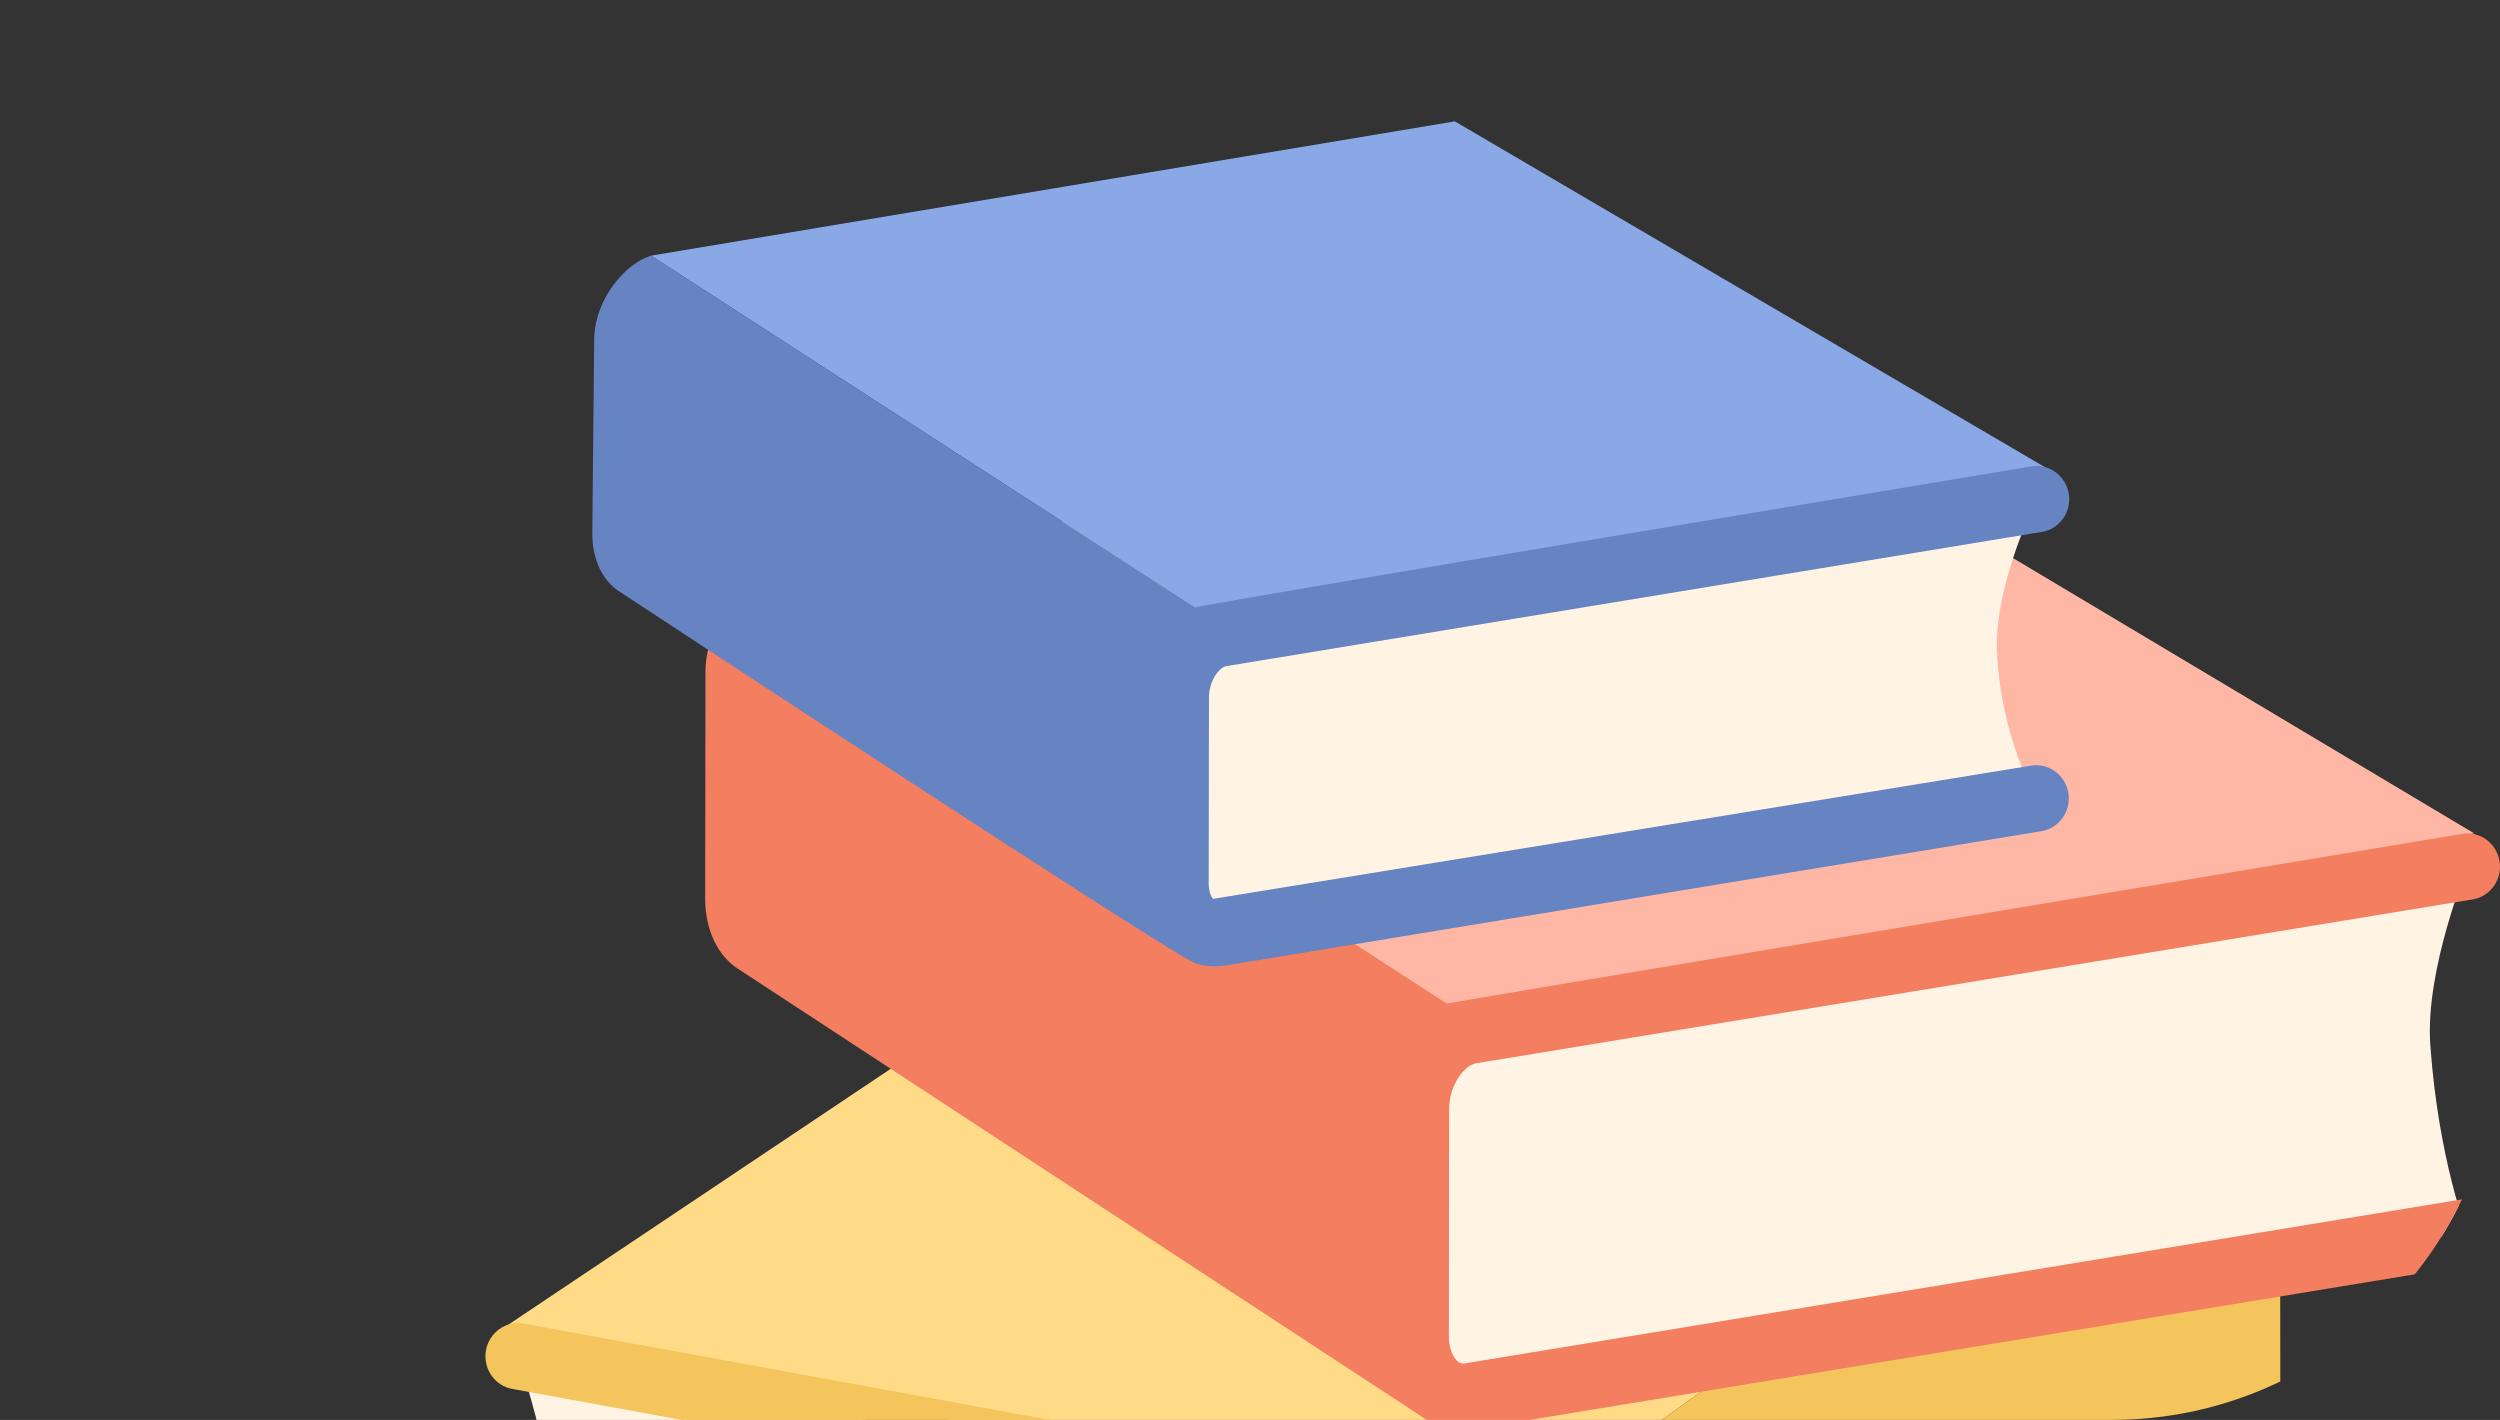 <svg width="206" height="117" viewBox="0 0 206 117" fill="none" xmlns="http://www.w3.org/2000/svg">
<rect x="0" y="0" width="206" height="117" fill="#333333" stroke="none"/>
<g clip-path="url(#clip0_2022_4)">
<path d="M123.573 126.618L182.142 84.464L101.254 69.43L41.765 109.234L123.573 126.618Z" fill="#FFDA87"/>
<path d="M122.43 84.768L63.861 46.893L144.755 33.381L203.873 68.672L122.43 84.768Z" fill="#FFB7A5"/>
<path d="M101.601 52.073L53.648 21.066L119.877 10L168.485 38.484L101.601 52.073Z" fill="#8AA7E6"/>
<path d="M127.959 129.245C127.149 127.936 126.04 127.023 124.817 126.788L42.679 111.754C42.679 111.754 46.198 122.148 46.073 129.063C45.978 134.666 42.726 145.267 42.726 145.267L124.858 160.301C126.082 160.535 127.191 160.028 127.996 159.024C128.801 158.02 129.304 156.525 129.298 154.784L129.272 133.966C129.272 132.225 128.77 130.542 127.959 129.245ZM203.325 71.412L121.192 84.918C119.963 85.132 118.855 85.949 118.044 87.129C117.194 88.373 116.736 89.852 116.732 91.369L116.711 110.083C116.706 111.653 117.203 112.994 118.008 113.885C118.813 114.793 119.922 115.247 121.146 115.039L203.283 101.527C203.283 101.527 200.925 95.556 200.256 86.088C199.816 79.887 203.325 71.412 203.325 71.412ZM100.552 76.859L167.792 65.788C167.792 65.788 164.837 60.714 164.555 53.665C164.33 48.084 167.828 41.13 167.828 41.13L100.584 52.196C99.585 52.367 98.675 53.04 98.011 54.001C97.346 54.957 96.938 56.185 96.938 57.472L96.918 72.789C96.912 74.065 97.32 75.171 97.979 75.908C98.638 76.645 99.548 77.014 100.552 76.859Z" fill="#FFF3E4"/>
<path d="M145.793 110.624L126.542 124.48C126.137 124.309 125.716 124.181 125.286 124.097L43.148 109.063C41.721 108.795 40.304 109.786 40.042 111.271C39.98 111.625 39.987 111.987 40.062 112.339C40.137 112.69 40.279 113.022 40.48 113.317C40.681 113.612 40.937 113.863 41.234 114.057C41.53 114.251 41.861 114.383 42.207 114.446L124.319 129.475C124.659 129.541 125.192 129.896 125.7 130.716C126.269 131.624 126.594 132.807 126.594 133.969L126.62 154.791C126.625 155.809 126.364 156.744 125.924 157.291C125.61 157.673 125.433 157.622 125.328 157.609L43.196 142.575C41.773 142.305 40.351 143.299 40.089 144.784C40.027 145.137 40.034 145.5 40.109 145.851C40.184 146.202 40.326 146.535 40.527 146.829C40.728 147.124 40.984 147.376 41.281 147.569C41.577 147.763 41.908 147.895 42.254 147.958L124.361 162.987C124.732 163.059 125.098 163.094 125.459 163.094C126.9 163.094 128.263 162.538 129.38 161.496L185.236 120.743C186.836 119.584 187.903 117.229 187.898 114.329L187.885 104.06L145.793 110.624Z" fill="#F3C55C"/>
<path d="M202.859 98.828L120.706 112.342C120.512 112.382 120.277 112.376 119.974 112.032C119.608 111.621 119.383 110.897 119.388 110.085L119.408 91.369C119.408 90.434 119.707 89.462 120.235 88.699C120.653 88.093 121.166 87.695 121.615 87.617L203.748 74.111C204.096 74.054 204.429 73.928 204.728 73.74C205.028 73.552 205.288 73.305 205.494 73.013C205.7 72.722 205.848 72.392 205.929 72.043C206.01 71.693 206.022 71.331 205.966 70.976C205.73 69.486 204.329 68.453 202.901 68.711C202.901 68.711 137.221 79.621 119.214 82.687L108.242 75.592L97.873 77.275L93.784 66.242L63.862 46.893C61.284 47.667 58.246 51.202 58.131 55.186L58.105 74.044C58.105 76.645 59.166 78.76 60.766 79.801L117.077 116.678C117.055 116.664 117.039 116.65 117.019 116.636C118.059 117.412 119.281 117.824 120.554 117.824C120.888 117.824 121.228 117.797 121.568 117.738L203.706 104.226C204.053 104.169 204.386 104.043 204.686 103.855C204.986 103.667 205.246 103.42 205.452 103.128C205.658 102.837 205.806 102.507 205.886 102.158C205.967 101.808 205.98 101.446 205.923 101.091C205.694 99.599 204.276 98.587 202.859 98.828Z" fill="#F37E60"/>
<path d="M167.37 63.088L99.958 74.066C99.78 73.868 99.597 73.433 99.597 72.792L99.618 57.472C99.618 56.799 99.827 56.113 100.198 55.576C100.512 55.122 100.841 54.925 101.009 54.895L168.253 43.83C168.601 43.773 168.934 43.647 169.233 43.458C169.533 43.27 169.793 43.023 169.999 42.732C170.205 42.441 170.352 42.111 170.433 41.761C170.514 41.412 170.527 41.049 170.471 40.695C170.235 39.202 168.829 38.184 167.406 38.43C167.406 38.43 99.013 49.789 98.485 50.055L53.651 21.066C51.544 21.696 49.055 24.591 48.961 27.848L48.804 43.98C48.804 46.121 49.672 47.851 50.984 48.706C50.984 48.706 96.578 78.71 98.494 79.375C99.547 79.741 100.685 79.604 100.977 79.559L168.217 68.487C168.564 68.431 168.897 68.304 169.197 68.116C169.496 67.928 169.756 67.681 169.962 67.39C170.168 67.098 170.316 66.769 170.397 66.419C170.478 66.069 170.49 65.707 170.434 65.352C170.198 63.86 168.797 62.843 167.37 63.088Z" fill="#6683C2"/>
</g>
<defs>
<clipPath id="clip0_2022_4">
<path d="M0 0H206V85C206 102.673 191.673 117 174 117H0V0Z" fill="white"/>
</clipPath>
</defs>
</svg>

